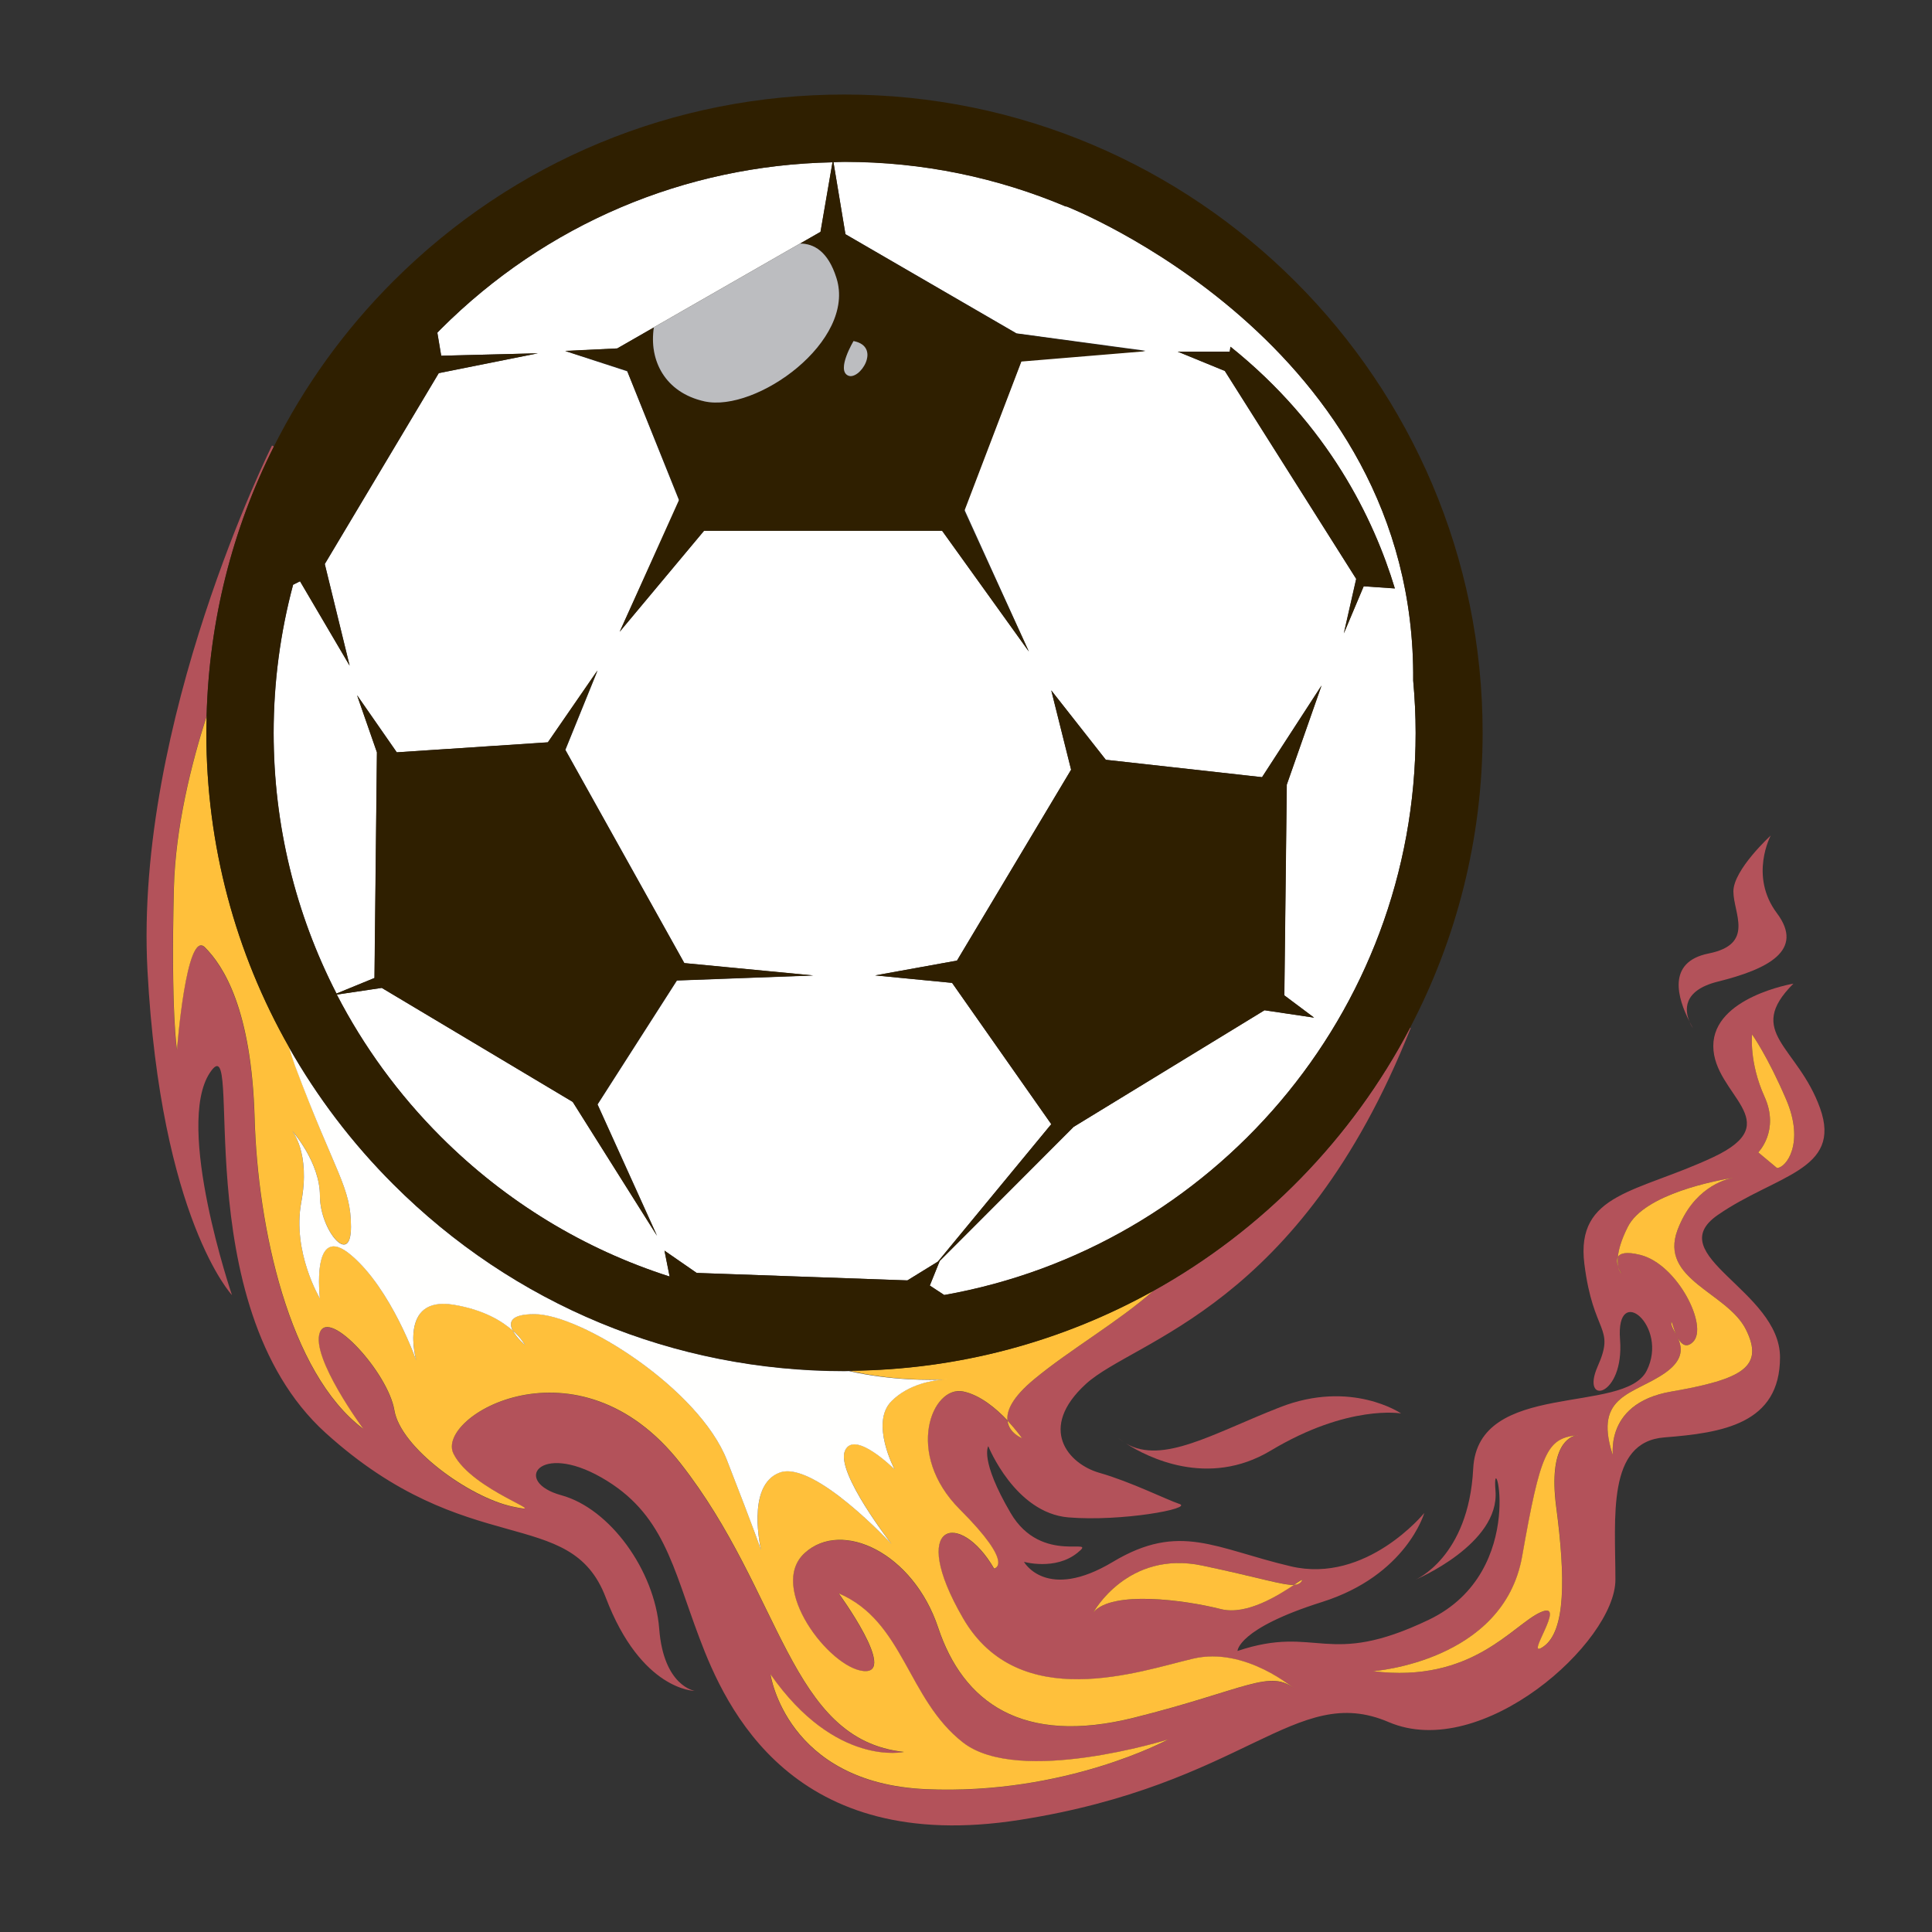 <?xml version="1.0" encoding="utf-8"?>
<!-- Generator: Adobe Illustrator 18.1.0, SVG Export Plug-In . SVG Version: 6.00 Build 0)  -->
<svg version="1.1" id="Layer_1" xmlns="http://www.w3.org/2000/svg" xmlns:xlink="http://www.w3.org/1999/xlink" x="0px" y="0px"
	 viewBox="0 0 1500 1500" enable-background="new 0 0 1500 1500" xml:space="preserve">
<rect x="0" y="0" width="1500" height="1500" fill="#333333" stroke="none"/>
<g>
	<path fill="#B3525A" d="M1333.7,943.3c44.9-31.1,96.7-34.5,79.4-82.9c-17.3-48.3-58.7-58.7-20.7-96.7c0,0-62.2,10.4-62.2,48.4
		c0,38,58.7,58.7,0,86.3c-58.7,27.6-107,27.6-100.1,82.9c6.9,55.2,24.2,48.3,10.4,79.4c-13.8,31.1,20.7,24.2,17.3-20.7
		c-3.5-44.9,38-10.3,20.7,24.2c-17.3,34.5-131.2,6.9-134.7,76c-3.5,69.1-44.9,86.3-44.9,86.3s65.6-27.6,62.2-69.1
		c-3.5-41.4,27.6,62.2-51.8,100.2c-79.4,38-86.3,3.4-148.5,24.2c0,0,0-17.3,65.6-38c65.6-20.7,79.4-69.1,79.4-69.1
		s-44.9,55.2-103.6,41.4c-58.7-13.8-86.3-34.5-138.1-3.5c-51.8,31.1-69.1,0-69.1,0s24.2,6.9,41.4-6.9c17.3-13.8-27.6,10.4-51.8-31.1
		c-24.2-41.4-17.3-51.8-17.3-51.8s20.7,51.8,62.2,55.3c41.4,3.4,96.7-6.9,86.3-10.4c-10.4-3.5-38-17.3-62.2-24.2
		c-24.2-6.9-48.3-34.5-10.4-69.1c38-34.5,165.7-58.7,252.1-276.3l-0.5-0.2c-45.1,86.1-114.7,157.4-199.6,204.5
		c-26.7,23.6-64.4,45.4-92.1,68.3c-17.6,14.5-21.8,24.9-21,32.2c7,7.4,11.3,13.6,11.3,13.6s-10.2-4-11.3-13.6
		c-8.6-9.1-21.2-19.9-34.5-22.5c-24.1-4.8-45.8,48.2-2.4,91.7c43.4,43.4,26.5,45.8,26.5,45.8c-26.5-45.8-67.5-36.2-24.1,38.6
		c43.4,74.8,137.5,41,178.5,31.4c41-9.7,79.6,24.1,79.6,24.1c-19.3-16.9-38.6,0-125.4,21.7c-86.8,21.7-132.7-12.1-152-69.9
		c-19.3-57.9-74.7-84.4-103.7-57.9c-29,26.5,19.3,89.2,45.8,91.6c26.5,2.4-19.3-60.3-19.3-60.3c50.6,21.7,53.1,82,96.5,115.8
		c43.4,33.8,159.2-2.4,159.2-2.4s-79.6,43.4-188.1,38.6c-108.5-4.8-120.6-89.2-120.6-89.2c50.6,72.4,103.7,60.3,103.7,60.3
		c-89.2-9.6-94.1-123-173.7-224.3c-79.6-101.3-190.5-36.2-176.1-7.2c14.5,28.9,79.6,48.2,45.8,41c-33.8-7.2-86.8-45.8-91.7-74.8
		c-4.8-28.9-50.6-79.6-57.9-60.3c-7.2,19.3,33.8,74.8,33.8,74.8c-57.9-43.4-82-156.8-84.4-241.2c-2.4-84.4-24.1-118.2-38.6-132.7
		c-14.5-14.5-21.7,79.6-21.7,79.6s-4.8-28.9-2.4-125.4c1.2-47.3,13.4-96.2,25.5-133.9c1.9-73.8,19.9-144.8,52.3-209.2l-1.5-0.8
		c0,0-107,214.1-96.7,407.5c10.4,193.4,65.6,252.1,65.6,252.1S135.4,874.2,163,832.8c27.6-41.4-20.7,179.6,89.8,279.7
		c110.5,100.1,189.9,55.2,217.5,127.8c27.6,72.5,69.1,72.5,69.1,72.5s-24.2-3.5-27.6-48.3c-3.5-44.9-38-93.2-76-103.6
		c-38-10.4-17.3-41.4,31.1-13.8c48.4,27.6,55.2,69.1,76,124.3c20.7,55.2,72.5,169.2,248.6,141.6c176.1-27.6,214.1-107,286.6-76
		c72.5,31.1,176.1-62.2,176.1-110.5c0-48.3-6.9-107,38-110.5c44.9-3.5,89.8-10.4,89.8-62.2C1382,1002,1288.8,974.4,1333.7,943.3z
		 M1360.3,803.1c0,0,12,16.9,26.5,50.6c14.5,33.8,0,53.1-7.2,53.1l-14.5-12.1c0,0,16.9-16.9,4.8-43.4
		C1357.9,824.8,1360.3,803.1,1360.3,803.1z M947.9,1249.3c-29-7.2-84.4-14.5-98.9,2.4c0,0,26.5-48.2,84.4-36.2
		c43.4,9,62.4,15.4,71.2,14.9c4.9-3.3,7.4-5,6-2.9c-1.2,1.8-3,2.7-6,2.9C993.1,1238.1,968.2,1254.4,947.9,1249.3z M1208.3,1169.7
		c7.2,55.5,7.2,96.5-9.6,108.5c-16.9,12.1,19.3-36.2-2.4-26.5c-21.7,9.6-53.1,55.5-130.2,45.8c0,0,101.3-7.2,115.8-89.2
		c14.2-80.5,19.1-91.2,42.1-93.9c0.8-0.1,1.3-0.2,1.3-0.2c-0.4,0-0.8,0.1-1.3,0.2C1219.1,1115.3,1202.1,1121.9,1208.3,1169.7z
		 M1355.5,1032.2c14.5,28.9-2.4,38.6-57.9,48.2c-55.5,9.7-43.6,55.1-45.8,48.2c-14.5-45.8,16.9-45.8,41-62.7
		c24.1-16.9,4.8-31.4,4.8-38.6c0-7.2,4.8,26.5,16.9,14.5c12.1-12.1-12.1-60.3-41-67.5c-11.2-2.8-15.8-1.3-17.4,1.7
		c-0.3,3.4-0.1,5.9,0.4,7.8c1.1,2.8,2.6,5,2.6,5s-1.6-1.4-2.6-5c-1-2.6-1.6-5.5-0.4-7.8c0.5-5.5,2.6-13,7.7-23.4
		c12.9-25.8,69.6-36.2,81.9-38.2c1.5-0.3,2.5-0.4,2.5-0.4s-1,0.1-2.5,0.4c-7.6,1.5-31.3,8.5-43.3,40.6
		C1287.9,993.6,1341,1003.3,1355.5,1032.2z"/>
	<path fill="#FFC03B" d="M793.5,1116.6c0,0-4.4-6.3-11.3-13.6C783.3,1112.7,793.5,1116.6,793.5,1116.6z"/>
	<path fill="#FFC03B" d="M732.5,1071c1.8-0.1,3.1-0.2,3.1-0.2S734.5,1070.9,732.5,1071c-7.3,0.5-26.8,3.2-40.3,16.7
		c-16.9,16.9,2.4,53.1,2.4,53.1s-31.4-31.4-38.6-14.5c-7.2,16.9,36.2,72.4,36.2,72.4s-60.3-65.1-86.8-55.5
		c-26.5,9.6-14.5,60.3-14.5,60.3s-4.8-14.5-26.5-69.9c-21.7-55.5-113.4-113.4-149.5-113.4c-18.9,0-20,6.6-16.8,12.8
		c6.9,6.2,9.5,11.3,9.5,11.3s-6.6-5.5-9.5-11.3c-8.2-7.3-22.4-16.2-45.9-20.1c-43.4-7.2-29,43.4-29,43.4s-19.3-55.5-50.7-82
		c-31.4-26.5-24.1,33.8-24.1,33.8s-21.7-36.2-14.5-74.8c7.2-38.6-7.2-55.5-7.2-55.5s21.7,24.1,21.7,50.6s24.1,55.5,24.1,24.1
		c0-31.4-12.1-41-43.4-125.4c-1.7-4.7-3.2-9.4-4.6-14.1C182.6,739.5,160.2,656,160.2,569c0-4.4,0.2-8.8,0.3-13.2
		c-12.1,37.7-24.3,86.7-25.5,133.9c-2.4,96.5,2.4,125.4,2.4,125.4s7.2-94.1,21.7-79.6c14.5,14.5,36.2,48.2,38.6,132.7
		c2.4,84.4,26.5,197.8,84.4,241.2c0,0-41-55.5-33.8-74.8c7.2-19.3,53.1,31.4,57.9,60.3c4.8,29,57.9,67.5,91.7,74.8
		c33.8,7.2-31.4-12.1-45.8-41c-14.5-29,96.5-94.1,176.1,7.2c79.6,101.3,84.4,214.7,173.7,224.3c0,0-53.1,12.1-103.7-60.3
		c0,0,12.1,84.4,120.6,89.2c108.5,4.8,188.1-38.6,188.1-38.6s-115.8,36.2-159.2,2.4c-43.4-33.8-45.8-94.1-96.5-115.8
		c0,0,45.8,62.7,19.3,60.3c-26.5-2.4-74.8-65.1-45.8-91.6c29-26.5,84.4,0,103.7,57.9c19.3,57.9,65.1,91.6,152,69.9
		c86.8-21.7,106.1-38.6,125.4-21.7c0,0-38.6-33.8-79.6-24.1c-41,9.6-135.1,43.4-178.5-31.4c-43.4-74.8-2.4-84.4,24.1-38.6
		c0,0,16.9-2.4-26.5-45.8c-43.4-43.4-21.7-96.5,2.4-91.7c13.3,2.7,25.9,13.4,34.5,22.5c-0.8-7.3,3.4-17.7,21-32.2
		c27.7-22.9,65.4-44.6,92.1-68.3c-70.1,38.9-150.6,61.3-236.1,61.9C692.6,1072,723,1071.4,732.5,1071z"/>
	<path fill="#FFFFFE" d="M272.5,952.6c0,31.4-24.1,2.4-24.1-24.1s-21.7-50.6-21.7-50.6s14.5,16.9,7.2,55.5
		c-7.2,38.6,14.5,74.8,14.5,74.8s-7.2-60.3,24.1-33.8c31.4,26.5,50.7,82,50.7,82s-14.5-50.6,29-43.4c23.5,3.9,37.7,12.8,45.9,20.1
		c-3.2-6.3-2.1-12.8,16.8-12.8c36.2,0,127.8,57.9,149.5,113.4c21.7,55.5,26.5,69.9,26.5,69.9s-12.1-50.6,14.5-60.3
		c26.5-9.7,86.8,55.5,86.8,55.5s-43.4-55.5-36.2-72.4c7.2-16.9,38.6,14.5,38.6,14.5s-19.3-36.2-2.4-53.1
		c13.5-13.5,32.9-16.2,40.3-16.7c-9.5,0.4-39.9,1-73.4-6.6c-1.1,0-2.3,0.1-3.4,0.1c-132.3,0-256.8-51.5-350.4-145.1
		c-32.1-32.1-59.1-67.8-80.9-106.2c1.4,4.7,2.9,9.4,4.6,14.1C260.5,911.6,272.5,921.3,272.5,952.6z"/>
	<path fill="#FFFFFE" d="M732.5,1071c2-0.1,3.1-0.2,3.1-0.2S734.3,1070.8,732.5,1071z"/>
	<path fill="#FFFFFE" d="M407.6,1044.3c0,0-2.6-5.1-9.5-11.3C401,1038.7,407.6,1044.3,407.6,1044.3z"/>
	<path fill="#FFFFFF" d="M647.1,125.9l9.3,55.9l132.8,77l100.1,13.5l-96.3,7.7l-44.3,115.5l50.1,110.3L731.5,412H546.7l-65.5,78.4
		L527.4,389L487,288.3l-48.1-15.7l40.4-2.1l157.8-90.5l9.3-54c-114.9,2.3-222.7,48.1-304.2,129.6c-0.9,0.9-1.7,1.8-2.6,2.7l3,17.9
		l75.1-1.9l-77,15.4l-88.5,148.2l19.3,78.9l-38.5-65.5l-5.4,2.7c-9.9,37.1-15.1,75.6-15.1,115c0,71.6,17,140.5,48.8,202.4l29.5-12.1
		l1.9-175.2l-13.2-37.9l-2.2-6.4l30.8,44.3l117.4-7.7l38.5-55.8l-25,61.6l92.4,165.6l100.1,9.6l-105.9,3.9l-61.6,96.2l46.2,102
		l-65.4-103.9L296.4,767l-34.9,5.2c20.8,40.2,47.8,77.4,80.7,110.3c50.6,50.6,111.4,87.4,177.7,108.6l-4-20.1l25,17.3l163.6,5.8
		l23.7-14.6l88-106.7l-77-109.7l-59.7-5.8l63.5-11.5l88.6-148.2L816.2,536l42.3,53.9l121.3,13.5l46.2-71.2l-27,77l-1.9,163.6
		l23.1,17.3l-38.5-5.8l-148.2,90.6L729.6,979h0l-7.7,19.1l11.2,7.4c207.7-36.7,366-218.4,366-436.5c0-13.7-0.7-27.2-1.9-40.6
		c2.4-262.9-269.6-368.3-269.6-368.3l0.2,0.3c-52.9-22.4-111.1-34.8-172.1-34.8C652.8,125.7,650,125.8,647.1,125.9z M1043.3,491.7
		l9.6-42.3L950.9,288l-36.6-15h40.4l0.6-3.8c76,60.9,111.3,133.6,127.6,187.6l-24.2-1.6L1043.3,491.7z"/>
	<path fill="#2F1F00" d="M160.2,569c0,87,22.4,170.5,64.2,244.1c21.8,38.4,48.8,74.2,80.9,106.2c93.6,93.6,218,145.1,350.4,145.1
		c1.1,0,2.3-0.1,3.4-0.1c85.6-0.6,166-23,236.1-61.9c84.9-47.1,154.5-118.4,199.6-204.5c35.9-68.5,56.3-146.4,56.3-229
		c0-273.2-222.3-495.5-495.5-495.5c-132.3,0-256.8,51.5-350.4,145.1c-38.1,38.1-69,81.3-92.5,128c-32.4,64.3-50.3,135.4-52.3,209.2
		C160.5,560.2,160.2,564.6,160.2,569z M827.6,160.1c0,0,271.9,105.4,269.6,368.3c1.2,13.4,1.9,26.9,1.9,40.6
		c0,218.1-158.3,399.7-366,436.4l-11.2-7.3l7.7-19.1h0l104-104.1l148.2-90.5l38.5,5.7l-23.1-17.3l1.9-163.6l27-77l-46.2,71.2
		l-121.3-13.5L816.2,536l15.4,61.6L743,745.8l-63.5,11.5l59.7,5.8l77,109.7l-88,106.7l-23.7,14.6l-163.6-5.8l-25-17.3l4,20.1
		c-66.3-21.2-127.1-58-177.7-108.6c-32.9-32.9-59.9-70.1-80.7-110.3l34.9-5.2l148.2,88.5l65.4,103.9l-46.2-102l61.6-96.2l105.9-3.9
		l-100.1-9.6l-92.4-165.6l25-61.6l-38.5,55.8L308,584.1l-30.8-44.3l2.2,6.4l13.2,37.9l-1.9,175.2l-29.5,12.1
		c-31.8-61.9-48.8-130.8-48.8-202.4c0-39.4,5.2-77.9,15.1-115l5.4-2.7l38.5,65.5l-19.3-78.9l88.5-148.2l77-15.4l-75.1,1.9l-3-17.9
		c0.9-0.9,1.7-1.8,2.6-2.7c81.5-81.5,189.3-127.3,304.2-129.6l-9.3,54l-157.8,90.5l-40.4,1.9l48.1,15.4l40.4,100.1l-46.2,102.6
		l65.5-78.4h184.8l67.4,93.8l-50.1-109.1l44.3-116.1l96.3-8L789.2,259l-132.8-77.1l-9.3-56c2.9-0.1,5.8-0.2,8.6-0.2
		c61,0,119.1,12.4,172.1,34.8L827.6,160.1z M649.3,215.8c15.6,49-62.4,104.7-102.5,95.8c-30.8-6.8-43.1-32-39.2-57.5l113.4-65
		C631.6,189,642.7,194.9,649.3,215.8z M662.7,264.8c22.3,4.5,4.5,31.2-4.4,26.7C649.3,287.1,662.7,264.8,662.7,264.8z"/>
	<path fill="#2F1F00" d="M955.4,269.2l-0.6,3.8h-40.4l36.6,15l102,161.5l-9.6,42.3l15.4-36.6l24.2,1.7
		C1066.6,402.8,1031.4,330.1,955.4,269.2z"/>
	<path fill="#FFC03B" d="M933.4,1215.5c-57.9-12.1-84.4,36.2-84.4,36.2c14.5-16.9,69.9-9.7,98.9-2.4c20.3,5.1,45.3-11.2,56.8-18.8
		C995.8,1230.9,976.8,1224.6,933.4,1215.5z"/>
	<path fill="#FFC03B" d="M1010.6,1227.6c1.4-2.2-1.1-0.4-6,2.9C1007.6,1230.3,1009.4,1229.4,1010.6,1227.6z"/>
	<path fill="#FFC03B" d="M1181.8,1208.3c-14.5,82-115.8,89.2-115.8,89.2c77.2,9.7,108.5-36.2,130.2-45.8
		c21.7-9.7-14.5,38.6,2.4,26.5c16.9-12.1,16.9-53.1,9.6-108.5c-6.2-47.8,10.8-54.4,15.6-55.3C1201,1117,1196,1127.8,1181.8,1208.3z"
		/>
	<path fill="#FFC03B" d="M1224,1114.4c0.4-0.1,0.8-0.1,1.3-0.2C1225.2,1114.2,1224.7,1114.2,1224,1114.4z"/>
	<path fill="#FFC03B" d="M1345.7,914.4c1.5-0.2,2.5-0.4,2.5-0.4S1347.3,914.1,1345.7,914.4z"/>
	<path fill="#FFC03B" d="M1259,988.8c0,0-1.5-2.2-2.6-5C1257.4,987.4,1259,988.8,1259,988.8z"/>
	<path fill="#FFC03B" d="M1256.5,983.8c-0.5-1.9-0.7-4.4-0.4-7.8C1254.9,978.2,1255.5,981.2,1256.5,983.8z"/>
	<path fill="#FFC03B" d="M1345.7,914.4c-12.3,2-69,12.4-81.9,38.2c-5.2,10.4-7.2,17.9-7.7,23.4c1.6-2.9,6.2-4.5,17.4-1.7
		c28.9,7.2,53.1,55.5,41,67.5c-12.1,12.1-16.9-21.7-16.9-14.5c0,7.2,19.3,21.7-4.8,38.6c-24.1,16.9-55.5,16.9-41,62.7
		c2.2,6.9-9.7-38.6,45.8-48.2c55.5-9.6,72.3-19.3,57.9-48.2c-14.5-28.9-67.5-38.6-53.1-77.2C1314.5,922.9,1338.1,915.9,1345.7,914.4
		z"/>
	<path fill="#FFC03B" d="M1365.1,894.7l14.5,12.1c7.2,0,21.7-19.3,7.2-53.1c-14.5-33.8-26.5-50.6-26.5-50.6s-2.4,21.7,9.6,48.2
		C1382,877.8,1365.1,894.7,1365.1,894.7z"/>
	<path fill="#B3525A" d="M872.2,1119.4c-1.3-0.9-2.7-1.7-3.9-2.8C868.3,1116.6,869.7,1117.8,872.2,1119.4z"/>
	<path fill="#B3525A" d="M874.3,1120.8c16.3,10.4,63.4,34.7,112.2,5.5c60.3-36.2,101.3-28.9,101.3-28.9s-38.6-26.5-94.1-4.8
		C942,1112.8,902.8,1137.2,874.3,1120.8z"/>
	<path fill="#B3525A" d="M874.3,1120.8c-0.8-0.5-1.4-0.9-2.1-1.4C872.9,1119.9,873.6,1120.4,874.3,1120.8z"/>
	<path fill="#B3525A" d="M1311.7,793.2c1.3,3.1,2.7,5.1,2.7,5.1C1313.6,796.7,1312.7,795,1311.7,793.2z"/>
	<path fill="#B3525A" d="M1333.8,762.1c38.6-9.6,67.5-24.1,45.8-53.1c-21.7-28.9-4.8-60.3-4.8-60.3s-29,26.5-29,43.4
		c0,16.9,16.9,41-19.3,48.2c-32.8,6.6-23.9,35-14.8,52.8C1308.3,785,1305.7,769.1,1333.8,762.1z"/>
	<path fill="#BCBDC0" d="M507.7,254.1c-4,25.4,8.4,50.6,39.2,57.5c40.1,8.9,118.1-46.8,102.5-95.8c-6.6-20.9-17.7-26.7-28.3-26.7
		L507.7,254.1z"/>
	<path fill="#BCBDC0" d="M662.7,264.8c0,0-13.4,22.3-4.4,26.7C667.1,296,685,269.2,662.7,264.8z"/>
</g>
</svg>
